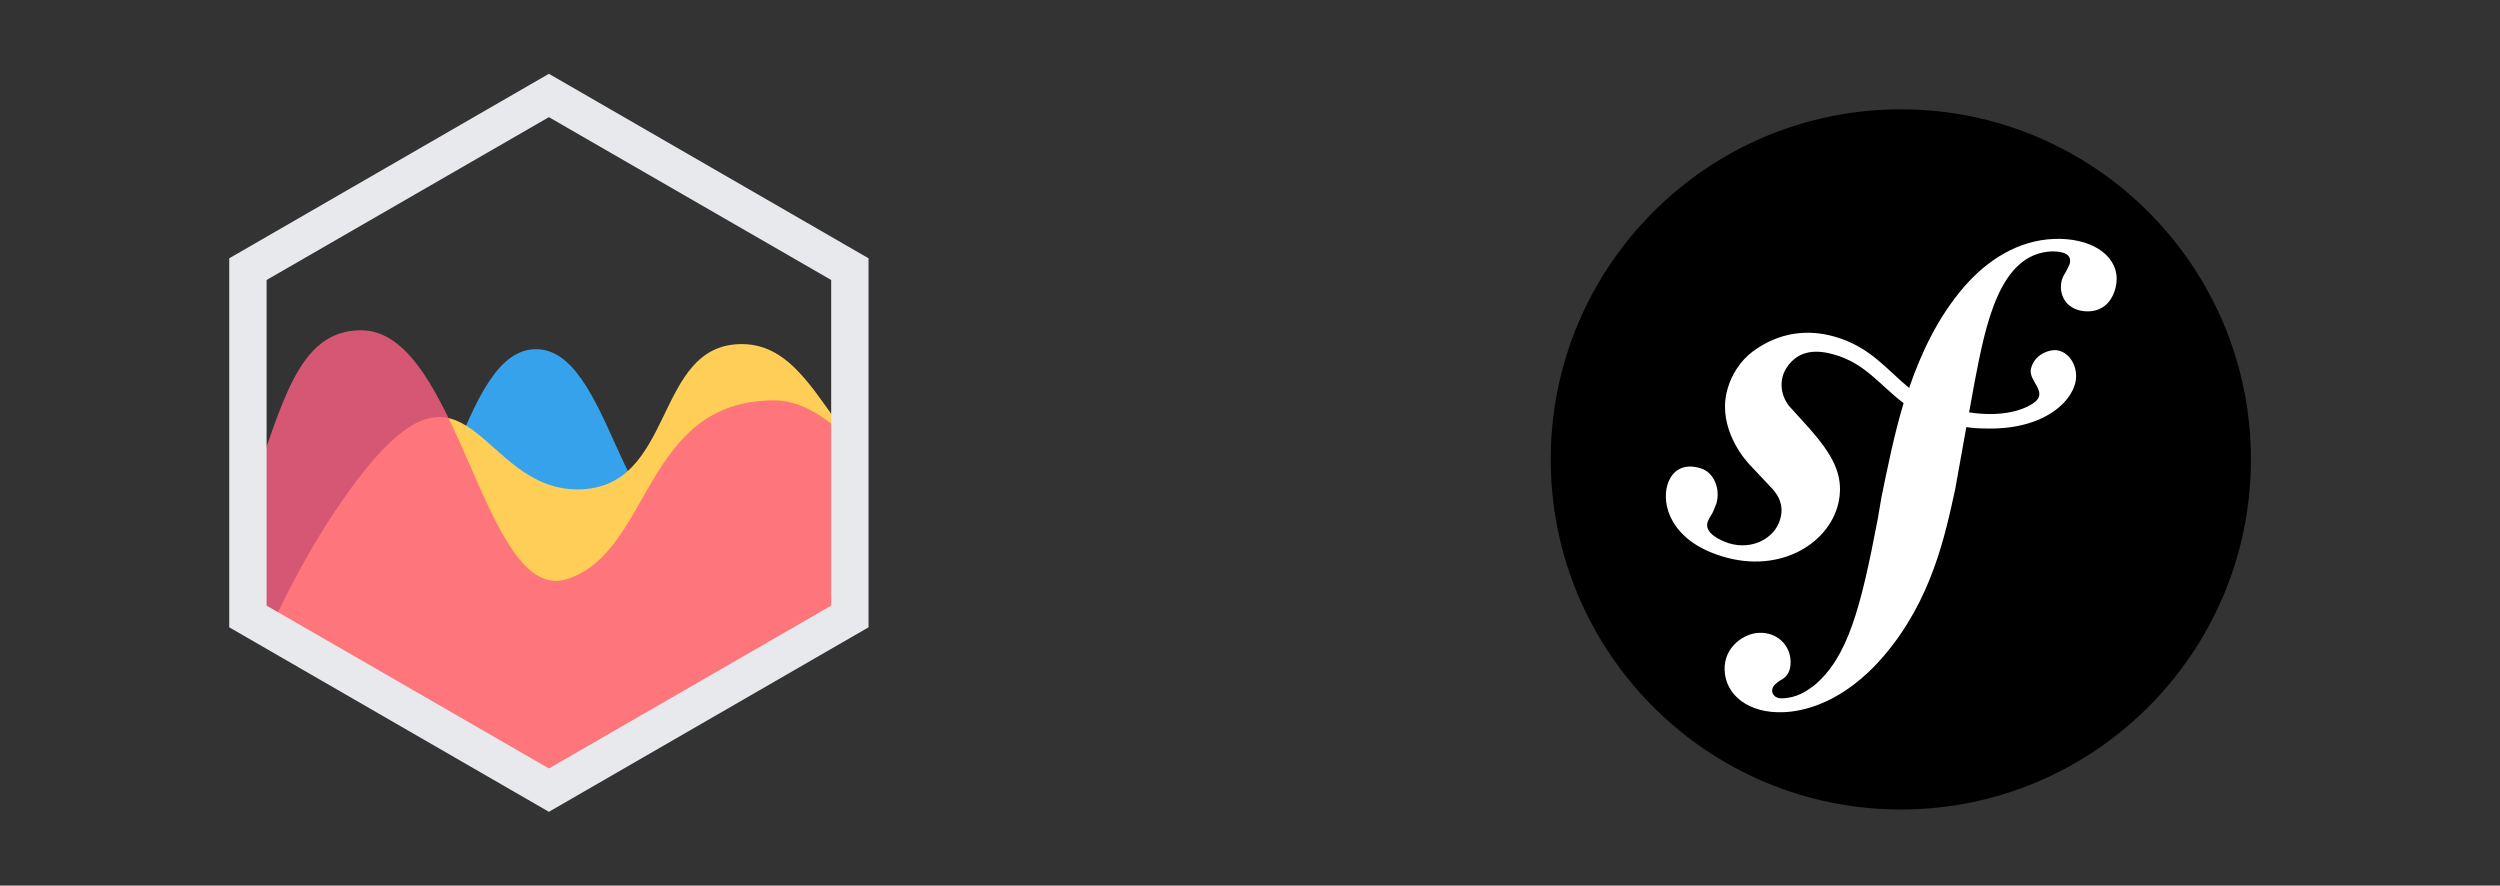 <?xml version="1.0" encoding="utf-8"?>
<!-- Generator: Adobe Illustrator 24.2.0, SVG Export Plug-In . SVG Version: 6.00 Build 0)  -->
<svg version="1.1" id="Layer_1" xmlns="http://www.w3.org/2000/svg" xmlns:xlink="http://www.w3.org/1999/xlink" x="0px" y="0px"
	 viewBox="0 0 542 192" style="enable-background:new 0 0 542 192;" xml:space="preserve">
<rect x="0" y="0" width="542" height="192" fill="#333333" stroke="none"/>
<style type="text/css">
	.st0{fill:#36A2EB;}
	.st1{fill:#FFCE56;}
	.st2{opacity:0.8;fill:#FE6184;enable-background:new    ;}
	.st3{fill:#E7E9ED;}
	.st4{fill:#FFFFFF;}
</style>
<path class="st0" d="M184.3,96.6c-22.4,0.4-17.7,14.6-33.5,18.2c-16,3.6-18.5-39.1-34.6-39.1c-16,0-19.6,41.5-39.6,70l-0.6,0.8
	l43,24.8l65.2-37.7L184.3,96.6L184.3,96.6z"/>
<path class="st1" d="M184.3,95.3c-7.5-9.6-12.6-20.7-23.5-20.7c-19.3,0-14.2,31.5-35.6,31.5s-23.6-33.9-47.8-2
	c-7.7,10.2-13.9,21.5-18.8,32.2l60.5,34.9l65.2-37.7V95.3z"/>
<path class="st2" d="M53.8,108.3C61.2,88,64.3,71.6,78.3,71.6c21.4,0,26.5,60,44.8,53.9c18.3-6.1,16.3-38.7,44.8-38.7
	c5.4,0,11,3.3,16.4,8.7v38.1l-65.2,37.7l-65.2-37.7L53.8,108.3L53.8,108.3z"/>
<path class="st3" d="M119,176l-69.3-40V56L119,16l69.3,40v80L119,176z M57.8,131.3l61.2,35.3l61.2-35.3V60.7L119,25.4L57.8,60.7
	V131.3z"/>
<g>
	<path d="M488,99.6c0,41.9-34,75.9-75.9,75.9s-75.9-34-75.9-75.9s34-75.9,75.9-75.9C454,23.7,488,57.7,488,99.6z"/>
	<path class="st4" d="M445.3,51.8c-7.7,0.3-14.4,4.5-19.5,10.4c-5.6,6.5-9.2,14.1-11.9,21.9c-4.8-3.9-8.4-8.9-16.1-11.1
		c-5.9-1.7-12.1-1-17.8,3.2c-2.7,2-4.6,5.1-5.4,7.9c-2.3,7.4,2.4,14.1,4.5,16.4l4.7,5c1,1,3.3,3.5,2.1,7.2c-1.2,4-6,6.6-11,5.1
		c-2.2-0.7-5.4-2.3-4.7-4.6c0.3-0.9,1-1.7,1.3-2.5c0.3-0.7,0.5-1.2,0.6-1.5c0.9-2.9-0.3-6.8-3.5-7.7c-2.9-0.9-5.9-0.2-7.1,3.6
		c-1.3,4.3,0.7,12.1,11.8,15.5c12.9,4,23.8-3.1,25.4-12.2c1-5.7-1.6-10-6.4-15.5l-3.9-4.3c-2.3-2.3-3.1-6.3-0.7-9.4
		c2-2.6,5-3.7,9.7-2.4c7,1.9,10.1,6.7,15.3,10.6c-2.1,7-3.5,14.1-4.8,20.4l-0.8,4.7c-3.7,19.4-6.5,30.1-13.9,36.2
		c-1.5,1.1-3.6,2.6-6.8,2.7c-1.7,0.1-2.2-1.1-2.2-1.6c0-1.2,1-1.7,1.6-2.2c1-0.5,2.5-1.4,2.4-4.3c-0.1-3.4-2.9-6.3-6.9-6.1
		c-3,0.1-7.6,2.9-7.4,8.1c0.2,5.4,5.2,9.4,12.7,9.1c4-0.1,13-1.8,21.9-12.3c10.3-12.1,13.2-26,15.4-36.1l2.4-13.4
		c1.3,0.2,2.8,0.3,4.4,0.3c12.9,0.3,19.3-6.4,19.4-11.2c0.1-2.9-1.9-5.8-4.7-5.8c-2,0.1-4.5,1.4-5.1,4.1s4.1,5.1,0.4,7.5
		c-2.6,1.7-7.3,2.9-13.8,1.9l1.2-6.6c2.4-12.5,5.4-27.9,16.8-28.3c0.8,0,3.9,0,3.9,2c0,0.7-0.1,0.8-0.9,2.4
		c-0.8,1.2-1.1,2.2-1.1,3.4c0.1,3.2,2.5,5.3,6.1,5.2c4.7-0.2,6-4.7,6-7.1C458.8,55,453,51.5,445.3,51.8z"/>
</g>
</svg>
